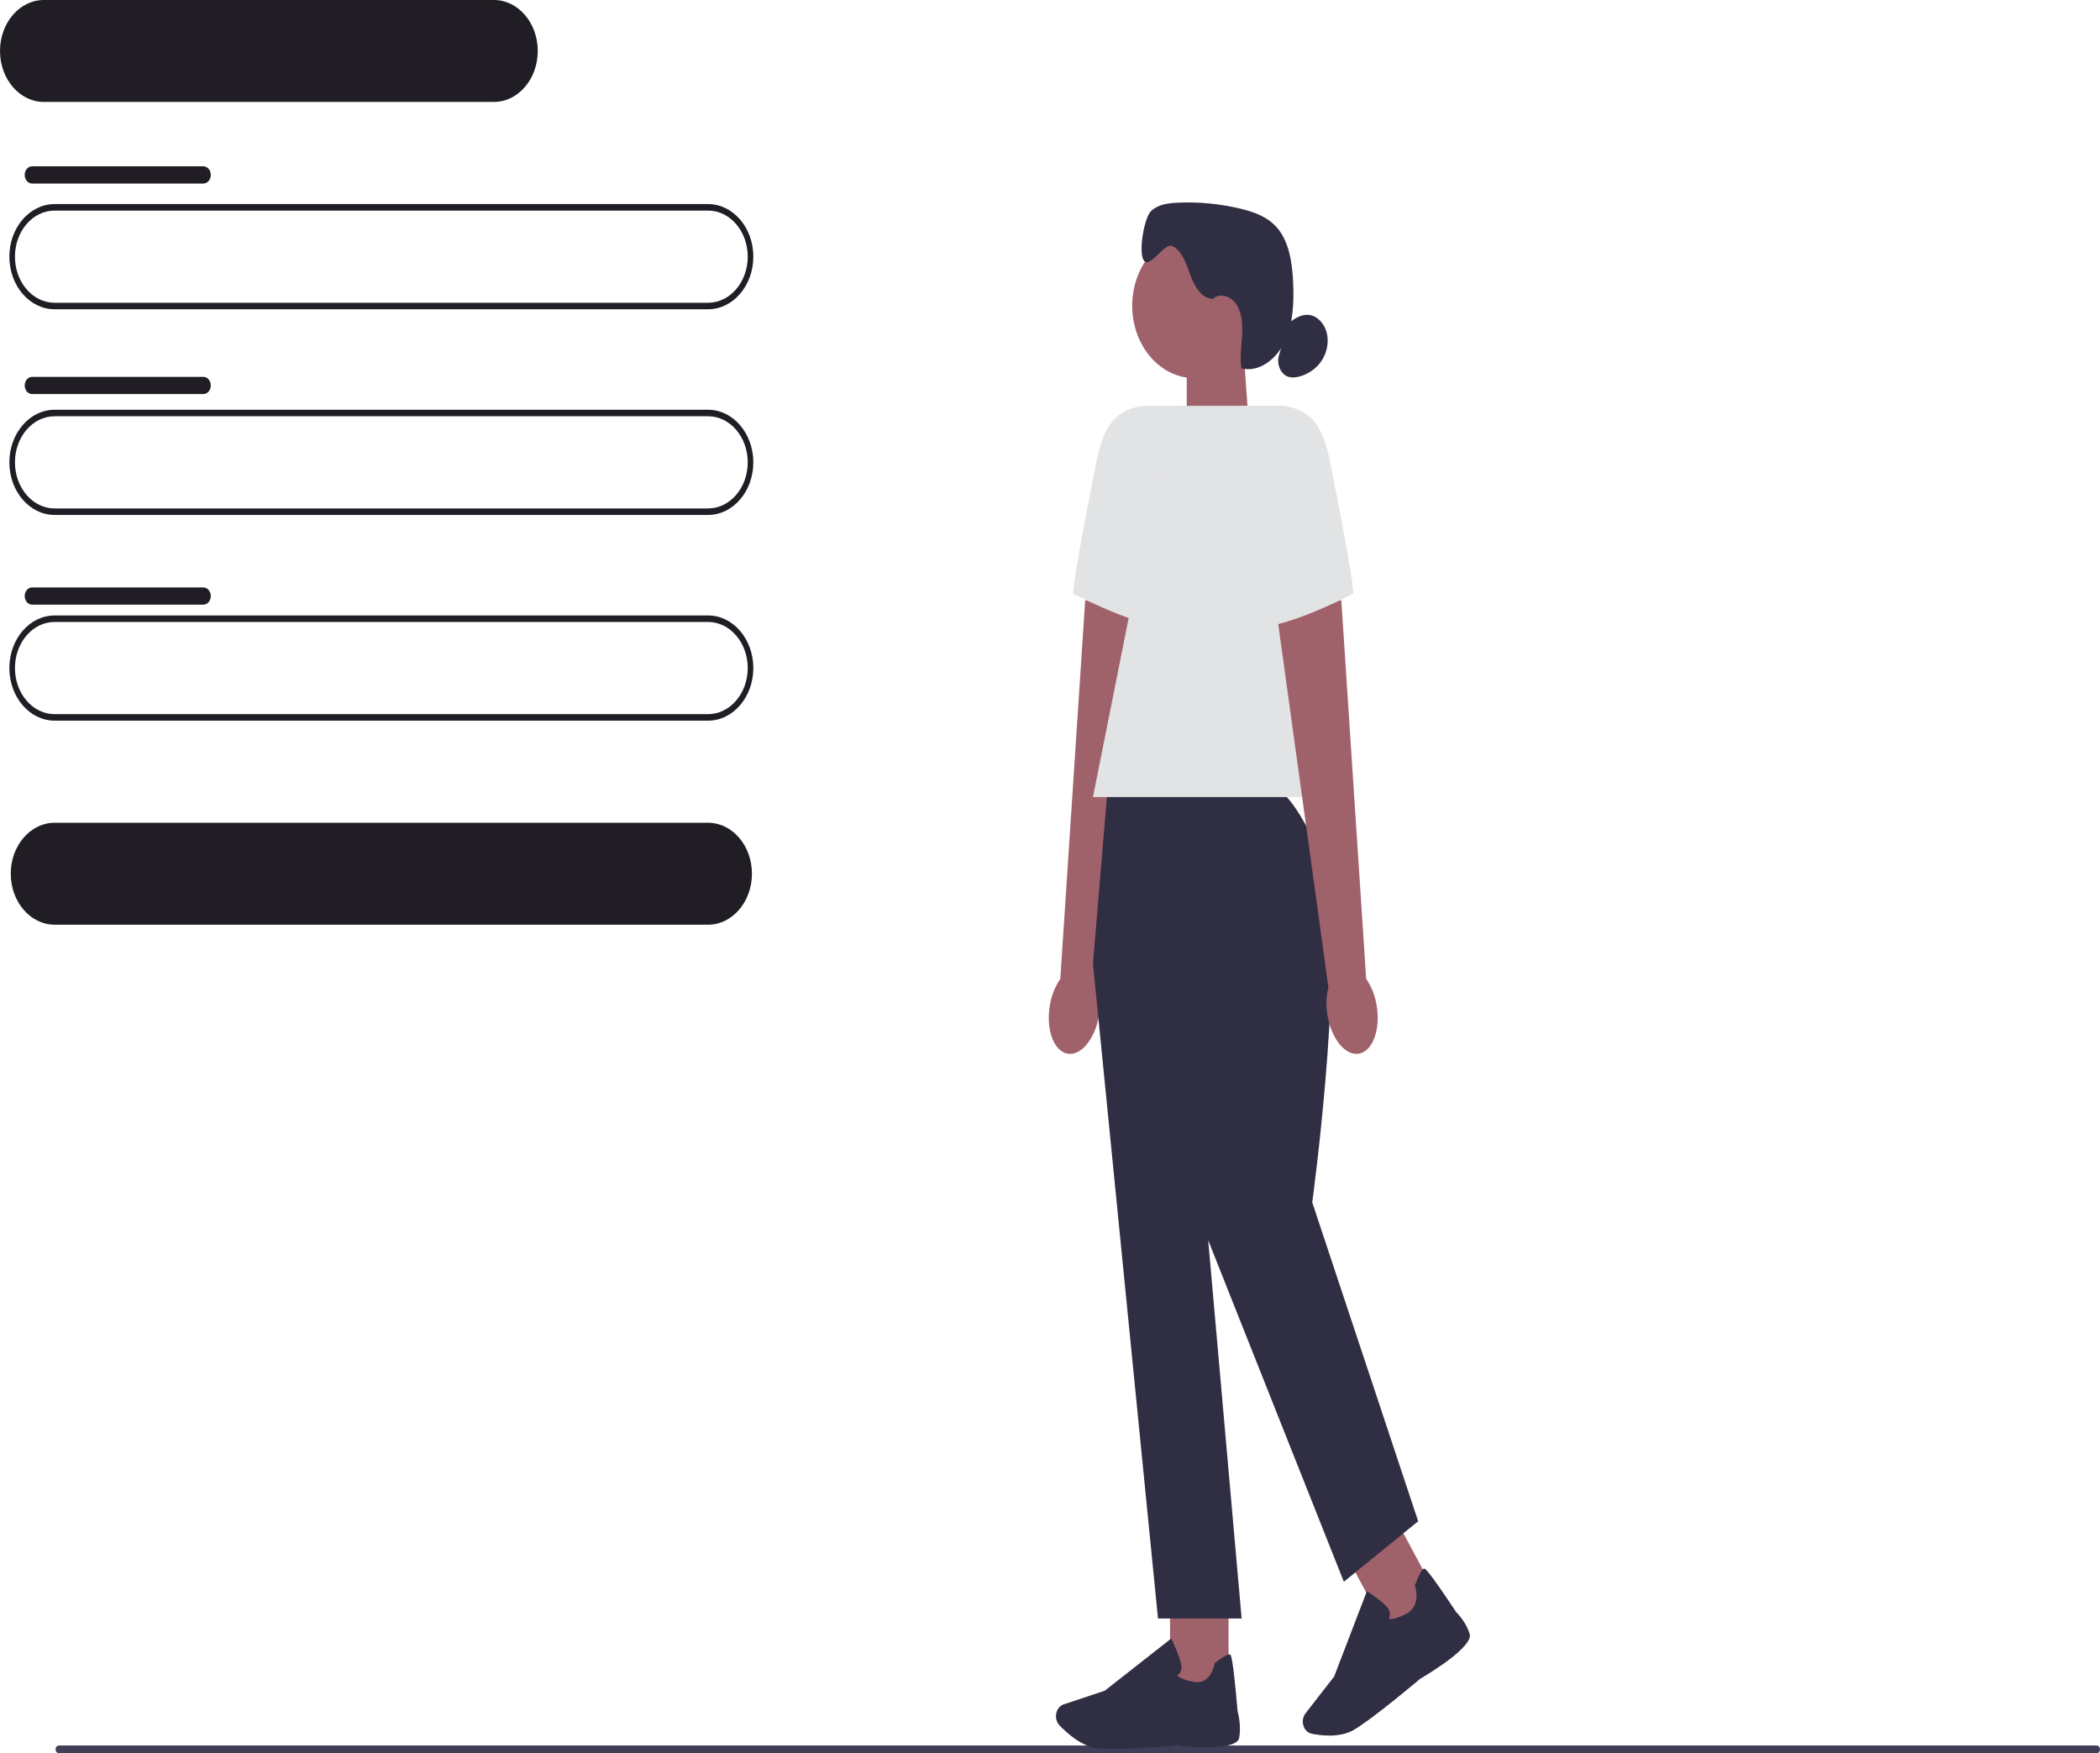 <svg width="527" height="440" viewBox="0 0 527 440" fill="none" xmlns="http://www.w3.org/2000/svg">
<g clip-path="url(#clip0_2_64)">
<path d="M13.954 439.029C13.954 439.568 14.325 440 14.788 440H526.166C526.628 440 527 439.568 527 439.029C527 438.491 526.628 438.059 526.166 438.059H14.788C14.325 438.059 13.954 438.491 13.954 439.029Z" fill="#3F3D58"/>
<path d="M177.705 77.613H13.694C7.44 77.613 2.349 71.691 2.349 64.415C2.349 57.139 7.44 51.217 13.694 51.217H177.705C183.96 51.217 189.05 57.139 189.05 64.415C189.05 71.691 183.96 77.613 177.705 77.613ZM13.694 52.849C8.211 52.849 3.751 58.036 3.751 64.415C3.751 70.794 8.211 75.982 13.694 75.982H177.705C183.188 75.982 187.648 70.794 187.648 64.415C187.648 58.036 183.188 52.849 177.705 52.849H13.694Z" fill="#211D24"/>
<path d="M177.705 232.064H13.694C7.629 232.064 2.7 226.33 2.7 219.274C2.7 212.218 7.629 206.484 13.694 206.484H177.705C183.77 206.484 188.7 212.218 188.7 219.274C188.7 226.33 183.77 232.064 177.705 232.064Z" fill="#211D24"/>
<path d="M123.958 25.58H10.995C4.929 25.58 0 19.846 0 12.79C0 5.734 4.929 0 10.995 0H123.958C130.023 0 134.953 5.734 134.953 12.79C134.953 19.846 130.023 25.58 123.958 25.58Z" fill="#211D24"/>
<path d="M177.705 129.23H13.694C7.44 129.23 2.349 123.308 2.349 116.032C2.349 108.756 7.44 102.834 13.694 102.834H177.705C183.96 102.834 189.05 108.756 189.05 116.032C189.05 123.308 183.96 129.23 177.705 129.23ZM13.694 104.465C8.211 104.465 3.751 109.653 3.751 116.032C3.751 122.411 8.211 127.598 13.694 127.598H177.705C183.188 127.598 187.648 122.411 187.648 116.032C187.648 109.653 183.188 104.465 177.705 104.465H13.694Z" fill="#211D24"/>
<path d="M177.705 180.855H13.694C7.44 180.855 2.349 174.933 2.349 167.657C2.349 160.381 7.44 154.459 13.694 154.459H177.705C183.96 154.459 189.05 160.381 189.05 167.657C189.05 174.933 183.96 180.855 177.705 180.855ZM13.694 156.091C8.211 156.091 3.751 161.278 3.751 167.657C3.751 174.036 8.211 179.224 13.694 179.224H177.705C183.188 179.224 187.648 174.036 187.648 167.657C187.648 161.278 183.188 156.091 177.705 156.091H13.694Z" fill="#211D24"/>
<path d="M8.057 41.739H51.04C52.064 41.739 52.898 42.701 52.898 43.901C52.898 45.091 52.064 46.062 51.04 46.062H8.057C7.033 46.062 6.199 45.099 6.199 43.901C6.199 42.71 7.033 41.739 8.057 41.739Z" fill="#211D24"/>
<path d="M8.057 94.579H51.04C52.064 94.579 52.898 95.542 52.898 96.733C52.898 97.924 52.064 98.894 51.04 98.894H8.057C7.033 98.894 6.199 97.932 6.199 96.741C6.199 95.55 7.033 94.579 8.057 94.579Z" fill="#211D24"/>
<path d="M8.057 147.428H51.04C52.064 147.428 52.898 148.39 52.898 149.59C52.898 150.78 52.064 151.743 51.04 151.743H8.057C7.033 151.743 6.199 150.78 6.199 149.581C6.199 148.39 7.033 147.428 8.057 147.428Z" fill="#211D24"/>
<path d="M313.492 107.883L297.813 113.887V87.63H312.041L313.492 107.883Z" fill="#9F616A"/>
<path d="M299.755 94.897C308.384 94.897 315.378 86.761 315.378 76.724C315.378 66.687 308.384 58.55 299.755 58.55C291.127 58.55 284.133 66.687 284.133 76.724C284.133 86.761 291.127 94.897 299.755 94.897Z" fill="#9F616A"/>
<path d="M304.047 74.921C301.431 74.831 299.713 71.756 298.697 68.95C297.68 66.144 296.635 62.922 294.209 61.764C292.225 60.818 288.726 67.221 287.162 65.516C285.528 63.738 287.12 54.611 288.852 52.971C290.584 51.331 292.954 51.013 295.184 50.891C300.625 50.597 306.101 51.111 311.437 52.408C314.74 53.208 318.134 54.415 320.518 57.188C323.533 60.712 324.304 66.022 324.522 70.99C324.746 76.071 324.494 81.39 322.369 85.835C320.245 90.281 315.799 93.56 311.536 92.426C311.108 89.734 311.543 86.969 311.711 84.228C311.872 81.496 311.704 78.543 310.266 76.365C308.836 74.187 305.765 73.322 304.096 75.256" fill="#2F2E43"/>
<path d="M323.267 81.218C324.83 79.889 326.703 78.771 328.624 79.049C330.699 79.342 332.459 81.332 332.992 83.69C333.525 86.047 332.929 88.641 331.639 90.566C330.356 92.491 328.442 93.764 326.422 94.4C325.251 94.767 323.968 94.922 322.853 94.367C321.212 93.543 320.322 91.105 320.967 89.163" fill="#2F2E43"/>
<path d="M263.482 252.212C262.438 258.182 264.352 263.639 267.746 264.398C271.14 265.157 274.737 260.923 275.774 254.952C276.216 252.571 276.146 250.107 275.571 247.758L288.494 154.157L272.332 150.617L266.091 245.645C264.766 247.57 263.875 249.822 263.482 252.22V252.212Z" fill="#9F616A"/>
<path d="M297.645 101.839H286.615C278.818 103.218 276.7 108.055 274.926 116.995C272.219 130.633 268.762 148.79 269.45 149.059C270.551 149.484 289.329 159.761 298.9 157.412L297.645 101.839Z" fill="#E2E3E4"/>
<path d="M308.31 399.982H293.627V424.216H308.31V399.982Z" fill="#9F616A"/>
<path d="M279.33 438.883C277.787 438.883 276.413 438.842 275.375 438.728C271.476 438.312 267.753 434.959 265.881 433.001C265.039 432.121 264.773 430.718 265.207 429.51C265.523 428.646 266.147 427.993 266.925 427.74L277.233 424.314L293.922 411.214L294.111 411.606C294.181 411.753 295.822 415.187 296.369 417.503C296.579 418.384 296.523 419.118 296.207 419.689C295.99 420.081 295.682 420.309 295.436 420.44C295.738 420.807 296.684 421.557 299.601 422.096C303.857 422.879 304.755 417.748 304.79 417.536L304.818 417.365L304.944 417.267C306.971 415.75 308.219 415.056 308.647 415.203C308.913 415.293 309.362 415.456 310.575 429.429C310.694 429.869 311.543 433.083 310.968 436.158C310.344 439.503 297.778 438.352 295.261 438.091C295.191 438.1 285.781 438.883 279.337 438.883H279.33Z" fill="#2F2E43"/>
<path d="M350.12 380.942L337.661 389.981L348.685 410.544L361.144 401.505L350.12 380.942Z" fill="#9F616A"/>
<path d="M333.574 435.563C331.849 435.563 330.265 435.318 329.136 435.09C328.028 434.861 327.158 433.833 326.976 432.545C326.85 431.615 327.081 430.677 327.628 429.983L334.815 420.733L343.019 399.346L343.356 399.558C343.482 399.64 346.434 401.54 347.956 403.172C348.538 403.791 348.825 404.452 348.811 405.129C348.804 405.602 348.65 405.978 348.496 406.247C348.917 406.377 350.059 406.426 352.78 405.088C356.749 403.139 355.178 398.228 355.108 398.025L355.052 397.861L355.115 397.706C356.146 395.17 356.882 393.816 357.317 393.677C357.59 393.587 358.039 393.448 365.423 404.566C365.724 404.86 367.905 407.071 368.817 410.031C369.805 413.253 358.621 420.016 356.37 421.337C356.3 421.402 344.597 431.297 339.787 434.111C337.88 435.228 335.622 435.571 333.567 435.571L333.574 435.563Z" fill="#2F2E43"/>
<path d="M319.123 197.324H278.011L274.281 241.812L290.605 406.19H311.592L303.198 311.251L337.242 396.964L355.893 381.776L329.311 301.757C329.311 301.757 338.805 232.048 331.344 214.682C323.884 197.324 319.123 197.324 319.123 197.324Z" fill="#2F2E43"/>
<path d="M339.577 200.032H274.281L293.872 101.839H322.32L339.577 200.032Z" fill="#E2E3E4"/>
<path d="M345.453 252.212C346.497 258.182 344.583 263.639 341.189 264.398C337.796 265.157 334.198 260.923 333.161 254.952C332.719 252.571 332.789 250.107 333.364 247.758L320.441 154.157L336.603 150.617L342.844 245.645C344.169 247.57 345.06 249.822 345.453 252.22V252.212Z" fill="#9F616A"/>
<path d="M311.29 101.839H322.32C330.117 103.218 332.235 108.055 334.009 116.995C336.716 130.633 340.173 148.79 339.485 149.059C338.385 149.484 319.606 159.761 310.035 157.412L311.29 101.839Z" fill="#E2E3E4"/>
</g>
<defs>
<clipPath id="clip0_2_64">
<rect width="527" height="440" fill="white"/>
</clipPath>
</defs>
</svg>

